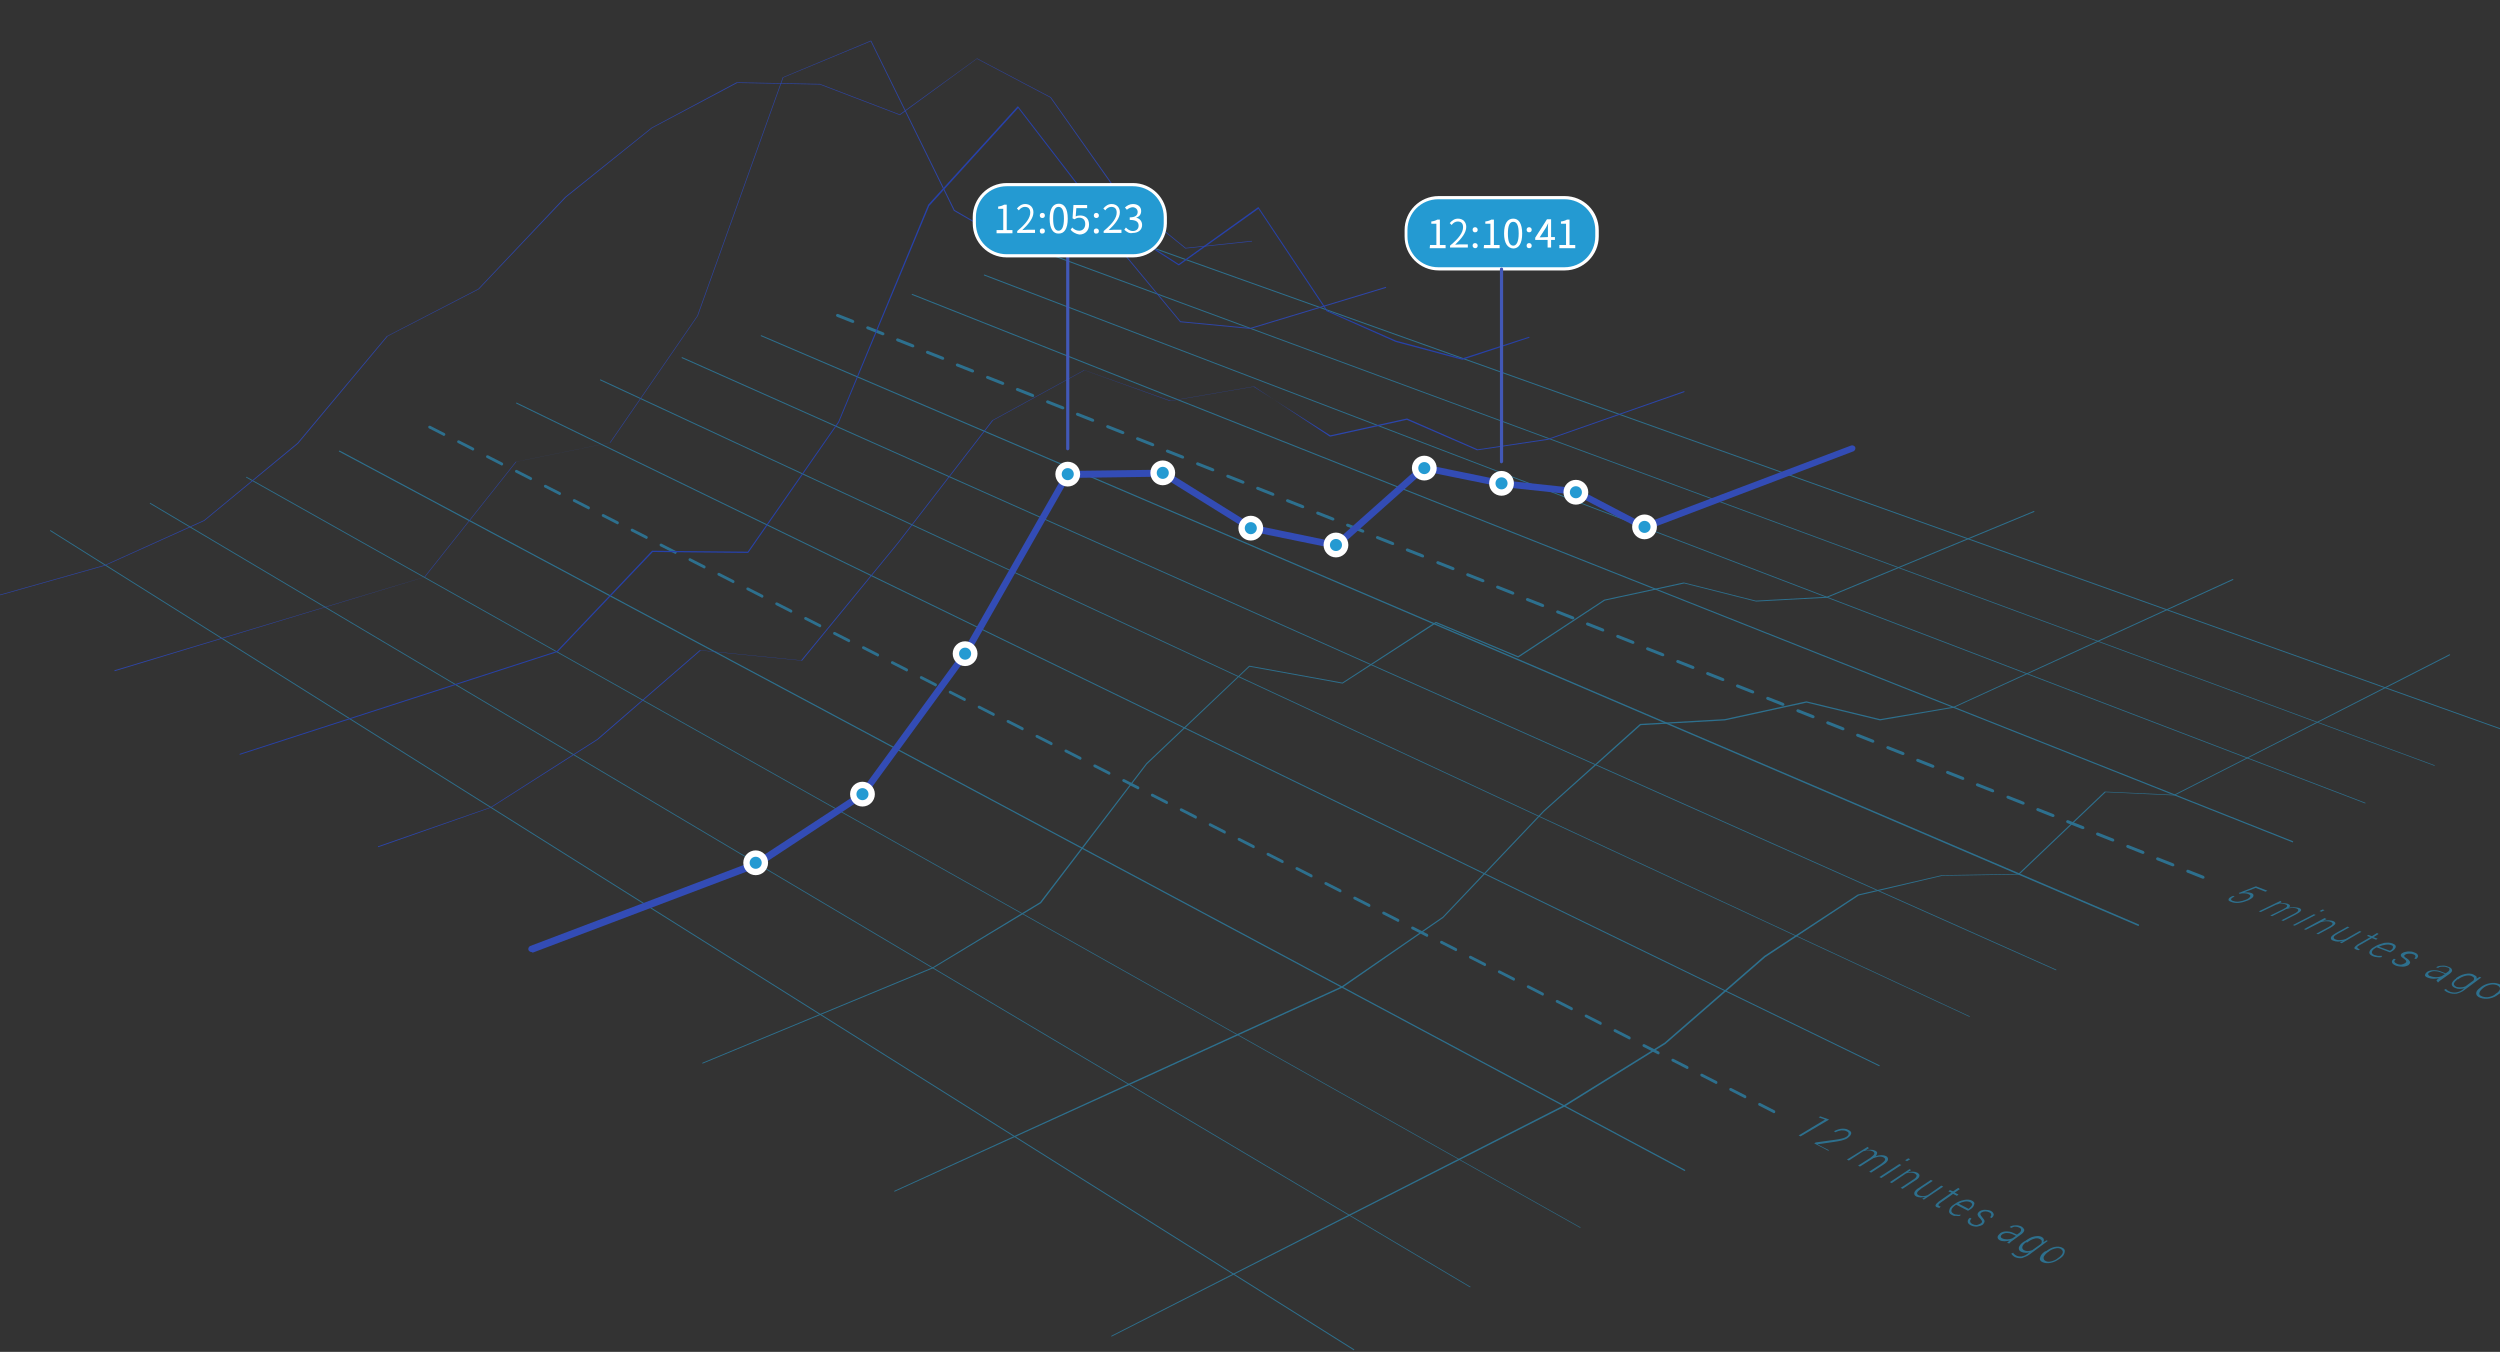 <?xml version="1.0" encoding="utf-8"?>
<!-- Generator: Adobe Illustrator 22.0.1, SVG Export Plug-In . SVG Version: 6.00 Build 0)  -->
<svg version="1.1" id="Layer_1" xmlns="http://www.w3.org/2000/svg" xmlns:xlink="http://www.w3.org/1999/xlink" x="0px" y="0px"
	 viewBox="0 0 786.7 425.4" style="enable-background:new 0 0 786.7 425.4;" xml:space="preserve">
<rect x="0" y="0" width="786.7" height="425.4" fill="#333333" stroke="none"/>
<style type="text/css">
	.st0{fill:#249AD2;}
	.st1{fill:#FFFFFF;}
	.st2{fill:#2D708E;}
	.st3{fill:#2D45AA;}
	.st4{fill:#2741AA;}
	.st5{fill:#334CB5;}
	.st6{fill:#2B45AD;}
	.st7{fill:#249AD2;stroke:#FFFFFF;stroke-width:2;stroke-miterlimit:10;}
	.st8{fill:#4258B7;}
</style>
<g>
	<path class="st0" d="M502.5,72.3c0-5.6-4.5-10.3-10.3-10.3h-39.7c-5.6,0-10.3,4.5-10.3,10.3v2c0,5.6,4.5,10.3,10.3,10.3h39.7
		c5.6,0,10.3-4.5,10.3-10.3V72.3z"/>
	<path class="st1" d="M492.4,85.1h-39.7c-5.9,0-10.7-4.8-10.7-10.7v-2c0-5.9,4.8-10.7,10.7-10.7h39.7c5.9,0,10.7,4.8,10.7,10.7v2
		C503.1,80.3,498.2,85.1,492.4,85.1z M452.6,62.7c-5.4,0-9.7,4.3-9.7,9.7v2c0,5.4,4.3,9.7,9.7,9.7h39.7c5.4,0,9.7-4.3,9.7-9.7v-2
		c0-5.4-4.3-9.7-9.7-9.7H452.6z"/>
</g>
<g>
	<path class="st2" d="M787.1,229.6L787.1,229.6l-434-154.9c-0.1,0-0.1-0.1-0.1-0.2c0-0.1,0.1-0.1,0.2-0.1l433.9,154.9
		C787.2,229.3,787.2,229.4,787.1,229.6C787.2,229.6,787.1,229.6,787.1,229.6z"/>
</g>
<g>
	<path class="st2" d="M766.1,241L766.1,241L331.7,80.7c-0.1,0-0.1-0.1-0.1-0.2c0-0.1,0.1-0.1,0.2-0.1l434.3,160.4
		C766.2,240.8,766.2,240.9,766.1,241C766.2,240.9,766.1,241,766.1,241z"/>
</g>
<g>
	<path class="st2" d="M744.2,252.8L744.2,252.8L309.7,86.7c-0.1,0-0.1-0.1-0.1-0.2c0-0.1,0.1-0.1,0.2-0.1l434.5,166.2
		c0.1,0,0.1,0.1,0.1,0.2C744.3,252.8,744.3,252.8,744.2,252.8z"/>
</g>
<g>
	<path class="st2" d="M426,424.9C426,424.9,425.9,424.9,426,424.9L15.8,167.1c-0.1,0-0.1-0.1,0-0.2c0-0.1,0.1-0.1,0.2,0l410.1,257.7
		c0.1,0,0.1,0.1,0,0.2C426.1,424.9,426,424.9,426,424.9z"/>
</g>
<g>
	<path class="st2" d="M462.6,405.1C462.5,405.1,462.5,405.1,462.6,405.1L47.2,158.5c-0.1,0-0.1-0.1,0-0.2c0-0.1,0.1-0.1,0.2,0
		l415.3,246.6C462.8,404.9,462.8,405,462.6,405.1C462.6,405.1,462.6,405.1,462.6,405.1z"/>
</g>
<g>
	<path class="st2" d="M497.3,386.4C497.1,386.4,497.1,386.4,497.3,386.4L77.5,150.3c-0.1,0-0.1-0.1,0-0.2c0-0.1,0.1-0.1,0.2,0
		l419.6,236.1C497.4,386.2,497.4,386.3,497.3,386.4C497.3,386.4,497.3,386.4,497.3,386.4z"/>
</g>
<g>
	<path class="st2" d="M530.1,368.5L530.1,368.5L106.7,142.1c-0.1,0-0.1-0.1,0-0.2c0-0.1,0.1-0.1,0.2-0.1l423.3,226.3
		c0.1,0,0.1,0.1,0.1,0.2C530.3,368.5,530.1,368.5,530.1,368.5z"/>
</g>
<g>
	<path class="st2" d="M558.2,350.3c-0.1,0-0.1,0-0.2-0.1l-4.5-2.3c-0.2-0.1-0.3-0.4-0.2-0.6c0.1-0.2,0.4-0.3,0.6-0.2l4.5,2.3
		c0.2,0.1,0.3,0.4,0.2,0.6C558.6,350.2,558.4,350.3,558.2,350.3z M549.1,345.6c-0.1,0-0.1,0-0.2-0.1l-4.5-2.3
		c-0.2-0.1-0.3-0.4-0.2-0.6c0.1-0.2,0.4-0.3,0.6-0.2l4.5,2.3c0.2,0.1,0.3,0.4,0.2,0.6C549.5,345.5,549.3,345.6,549.1,345.6z
		 M540,341.1c-0.1,0-0.1,0-0.2-0.1l-4.5-2.3c-0.2-0.1-0.3-0.4-0.2-0.6s0.4-0.3,0.6-0.2l4.5,2.3c0.2,0.1,0.3,0.4,0.2,0.6
		C540.4,341,540.2,341.1,540,341.1z M530.9,336.4c-0.1,0-0.1,0-0.2-0.1l-4.5-2.3c-0.2-0.1-0.3-0.4-0.2-0.6s0.4-0.3,0.6-0.2l4.5,2.3
		c0.2,0.1,0.3,0.4,0.2,0.6C531.3,336.3,531.1,336.4,530.9,336.4z M521.8,331.8c-0.1,0-0.1,0-0.2-0.1l-4.5-2.3
		c-0.2-0.1-0.3-0.4-0.2-0.6c0.1-0.2,0.4-0.3,0.6-0.2l4.5,2.3c0.2,0.1,0.3,0.4,0.2,0.6C522.2,331.7,522,331.8,521.8,331.8z
		 M512.7,327.1c-0.1,0-0.1,0-0.2-0.1l-4.5-2.3c-0.2-0.1-0.3-0.4-0.2-0.6c0.1-0.2,0.4-0.3,0.6-0.2l4.5,2.3c0.2,0.1,0.3,0.4,0.2,0.6
		C513.1,327,512.9,327.1,512.7,327.1z M503.6,322.5c-0.1,0-0.1,0-0.2-0.1l-4.5-2.3c-0.2-0.1-0.3-0.4-0.2-0.6
		c0.1-0.2,0.4-0.3,0.6-0.2l4.5,2.3c0.2,0.1,0.3,0.4,0.2,0.6C504,322.4,503.8,322.5,503.6,322.5z M494.5,317.9c-0.1,0-0.1,0-0.2-0.1
		l-4.5-2.3c-0.2-0.1-0.3-0.4-0.2-0.6c0.1-0.2,0.4-0.3,0.6-0.2l4.5,2.3c0.2,0.1,0.3,0.4,0.2,0.6C494.9,317.8,494.7,317.9,494.5,317.9
		z M485.4,313.3c-0.1,0-0.1,0-0.2-0.1l-4.5-2.3c-0.2-0.1-0.3-0.4-0.2-0.6c0.1-0.2,0.4-0.3,0.6-0.2l4.5,2.3c0.2,0.1,0.3,0.4,0.2,0.6
		C485.8,313.2,485.6,313.3,485.4,313.3z M476.3,308.6c-0.1,0-0.1,0-0.2-0.1l-4.5-2.3c-0.2-0.1-0.3-0.4-0.2-0.6
		c0.1-0.2,0.4-0.3,0.6-0.2l4.5,2.3c0.2,0.1,0.3,0.4,0.2,0.6C476.7,308.5,476.5,308.6,476.3,308.6z M467.2,304c-0.1,0-0.1,0-0.2-0.1
		l-4.5-2.3c-0.2-0.1-0.3-0.4-0.2-0.6c0.1-0.2,0.4-0.3,0.6-0.2l4.5,2.3c0.2,0.1,0.3,0.4,0.2,0.6C467.6,303.9,467.4,304,467.2,304z
		 M458.1,299.3c-0.1,0-0.1,0-0.2-0.1l-4.5-2.3c-0.2-0.1-0.3-0.4-0.2-0.6c0.1-0.2,0.4-0.3,0.6-0.2l4.5,2.3c0.2,0.1,0.3,0.4,0.2,0.6
		C458.5,299.2,458.3,299.3,458.1,299.3z M449,294.8c-0.1,0-0.1,0-0.2-0.1l-4.5-2.3c-0.2-0.1-0.3-0.4-0.2-0.6
		c0.1-0.2,0.4-0.3,0.6-0.2l4.5,2.3c0.2,0.1,0.3,0.4,0.2,0.6C449.4,294.7,449.2,294.8,449,294.8z M439.9,290.1c-0.1,0-0.1,0-0.2-0.1
		l-4.5-2.3c-0.2-0.1-0.3-0.4-0.2-0.6c0.1-0.2,0.4-0.3,0.6-0.2l4.5,2.3c0.2,0.1,0.3,0.4,0.2,0.6C440.3,290,440.1,290.1,439.9,290.1z
		 M430.8,285.4c-0.1,0-0.1,0-0.2-0.1l-4.5-2.3c-0.2-0.1-0.3-0.4-0.2-0.6c0.1-0.2,0.4-0.3,0.6-0.2l4.5,2.3c0.2,0.1,0.3,0.4,0.2,0.6
		C431.2,285.3,431,285.4,430.8,285.4z M421.7,280.8c-0.1,0-0.1,0-0.2-0.1l-4.5-2.3c-0.2-0.1-0.3-0.4-0.2-0.6
		c0.1-0.2,0.4-0.3,0.6-0.2l4.5,2.3c0.2,0.1,0.3,0.4,0.2,0.6C422.2,280.7,421.9,280.8,421.7,280.8z M412.6,276.1
		c-0.1,0-0.1,0-0.2-0.1l-4.5-2.3c-0.2-0.1-0.3-0.4-0.2-0.6c0.1-0.2,0.4-0.3,0.6-0.2l4.5,2.3c0.2,0.1,0.3,0.4,0.2,0.6
		C413.1,276,412.8,276.1,412.6,276.1z M403.5,271.6c-0.1,0-0.1,0-0.2-0.1l-4.5-2.3c-0.2-0.1-0.3-0.4-0.2-0.6
		c0.1-0.2,0.4-0.3,0.6-0.2l4.5,2.3c0.2,0.1,0.3,0.4,0.2,0.6C404,271.5,403.7,271.6,403.5,271.6z M394.4,266.9c-0.1,0-0.1,0-0.2-0.1
		l-4.5-2.3c-0.2-0.1-0.3-0.4-0.2-0.6c0.1-0.2,0.4-0.3,0.6-0.2l4.5,2.3c0.2,0.1,0.3,0.4,0.2,0.6C394.9,266.8,394.6,266.9,394.4,266.9
		z M385.3,262.3c-0.1,0-0.1,0-0.2-0.1l-4.5-2.3c-0.2-0.1-0.3-0.4-0.2-0.6c0.1-0.2,0.4-0.3,0.6-0.2l4.5,2.3c0.2,0.1,0.3,0.4,0.2,0.6
		C385.8,262.2,385.6,262.3,385.3,262.3z M376.2,257.6c-0.1,0-0.1,0-0.2-0.1l-4.5-2.3c-0.2-0.1-0.3-0.4-0.2-0.6
		c0.1-0.2,0.4-0.3,0.6-0.2l4.5,2.3c0.2,0.1,0.3,0.4,0.2,0.6C376.6,257.5,376.5,257.6,376.2,257.6z M367.1,253c-0.1,0-0.1,0-0.2-0.1
		l-4.5-2.3c-0.2-0.1-0.3-0.4-0.2-0.6c0.1-0.2,0.4-0.3,0.6-0.2l4.5,2.3c0.2,0.1,0.3,0.4,0.2,0.6C367.5,252.9,367.4,253,367.1,253z
		 M358.1,248.4c-0.1,0-0.1,0-0.2-0.1l-4.5-2.3c-0.2-0.1-0.3-0.4-0.2-0.6c0.1-0.2,0.4-0.3,0.6-0.2l4.5,2.3c0.2,0.1,0.3,0.4,0.2,0.6
		S358.3,248.4,358.1,248.4z M349,243.8c-0.1,0-0.1,0-0.2-0.1l-4.5-2.3c-0.2-0.1-0.3-0.4-0.2-0.6c0.1-0.2,0.4-0.3,0.6-0.2l4.5,2.3
		c0.2,0.1,0.3,0.4,0.2,0.6S349.2,243.8,349,243.8z M339.9,239.1c-0.1,0-0.1,0-0.2-0.1l-4.5-2.3c-0.2-0.1-0.3-0.4-0.2-0.6
		s0.4-0.3,0.6-0.2l4.5,2.3c0.2,0.1,0.3,0.4,0.2,0.6C340.2,239,340.1,239.1,339.9,239.1z M330.8,234.5c-0.1,0-0.1,0-0.2-0.1l-4.5-2.3
		c-0.2-0.1-0.3-0.4-0.2-0.6c0.1-0.2,0.4-0.3,0.6-0.2l4.5,2.3c0.2,0.1,0.3,0.4,0.2,0.6S331,234.5,330.8,234.5z M321.7,229.8
		c-0.1,0-0.1,0-0.2-0.1l-4.5-2.3c-0.2-0.1-0.3-0.4-0.2-0.6c0.1-0.2,0.4-0.3,0.6-0.2l4.5,2.3c0.2,0.1,0.3,0.4,0.2,0.6
		S321.9,229.8,321.7,229.8z M312.6,225.3c-0.1,0-0.1,0-0.2-0.1l-4.5-2.3c-0.2-0.1-0.3-0.4-0.2-0.6s0.4-0.3,0.6-0.2l4.5,2.3
		c0.2,0.1,0.3,0.4,0.2,0.6C312.9,225.2,312.8,225.3,312.6,225.3z M303.5,220.6c-0.1,0-0.1,0-0.2-0.1l-4.5-2.3
		c-0.2-0.1-0.3-0.4-0.2-0.6s0.4-0.3,0.6-0.2l4.5,2.3c0.2,0.1,0.3,0.4,0.2,0.6C303.8,220.5,303.7,220.6,303.5,220.6z M294.4,216
		c-0.1,0-0.1,0-0.2-0.1l-4.5-2.3c-0.2-0.1-0.3-0.4-0.2-0.6s0.4-0.3,0.6-0.2l4.5,2.3c0.2,0.1,0.3,0.4,0.2,0.6
		C294.7,215.8,294.6,216,294.4,216z M285.3,211.3c-0.1,0-0.1,0-0.2-0.1l-4.5-2.3c-0.2-0.1-0.3-0.4-0.2-0.6c0.1-0.2,0.4-0.3,0.6-0.2
		l4.5,2.3c0.2,0.1,0.3,0.4,0.2,0.6S285.5,211.3,285.3,211.3z M276.2,206.6c-0.1,0-0.1,0-0.2-0.1l-4.5-2.3c-0.2-0.1-0.3-0.4-0.2-0.6
		c0.1-0.2,0.4-0.3,0.6-0.2l4.5,2.3c0.2,0.1,0.3,0.4,0.2,0.6S276.4,206.6,276.2,206.6z M267.1,202.1c-0.1,0-0.1,0-0.2-0.1l-4.5-2.3
		c-0.2-0.1-0.3-0.4-0.2-0.6s0.4-0.3,0.6-0.2l4.5,2.3c0.2,0.1,0.3,0.4,0.2,0.6C267.4,202,267.3,202.1,267.1,202.1z M258,197.4
		c-0.1,0-0.1,0-0.2-0.1l-4.5-2.3c-0.2-0.1-0.3-0.4-0.2-0.6s0.4-0.3,0.6-0.2l4.5,2.3c0.2,0.1,0.3,0.4,0.2,0.6
		C258.3,197.3,258.2,197.4,258,197.4z M248.9,192.8c-0.1,0-0.1,0-0.2-0.1l-4.5-2.3c-0.2-0.1-0.3-0.4-0.2-0.6s0.4-0.3,0.6-0.2
		l4.5,2.3c0.2,0.1,0.3,0.4,0.2,0.6S249.1,192.8,248.9,192.8z M239.8,188.1c-0.1,0-0.1,0-0.2-0.1l-4.5-2.3c-0.2-0.1-0.3-0.4-0.2-0.6
		c0.1-0.2,0.4-0.3,0.6-0.2l4.5,2.3c0.2,0.1,0.3,0.4,0.2,0.6C240.1,188,240,188.1,239.8,188.1z M230.7,183.5c-0.1,0-0.1,0-0.2-0.1
		l-4.5-2.3c-0.2-0.1-0.3-0.4-0.2-0.6s0.4-0.3,0.6-0.2l4.5,2.3c0.2,0.1,0.3,0.4,0.2,0.6C231,183.4,230.8,183.5,230.7,183.5z
		 M221.6,178.9c-0.1,0-0.1,0-0.2-0.1l-4.5-2.3c-0.2-0.1-0.3-0.4-0.2-0.6c0.1-0.2,0.4-0.3,0.6-0.2l4.5,2.3c0.2,0.1,0.3,0.4,0.2,0.6
		S221.7,178.9,221.6,178.9z M212.5,174.3c-0.1,0-0.1,0-0.2-0.1l-4.5-2.3c-0.2-0.1-0.3-0.4-0.2-0.6c0.1-0.2,0.4-0.3,0.6-0.2l4.5,2.3
		c0.2,0.1,0.3,0.4,0.2,0.6C212.8,174.2,212.6,174.3,212.5,174.3z M203.4,169.6c-0.1,0-0.1,0-0.2-0.1l-4.5-2.3
		c-0.2-0.1-0.3-0.4-0.2-0.6c0.1-0.2,0.4-0.3,0.6-0.2l4.5,2.3c0.2,0.1,0.3,0.4,0.2,0.6S203.5,169.6,203.4,169.6z M194.3,165
		c-0.1,0-0.1,0-0.2-0.1l-4.5-2.3c-0.2-0.1-0.3-0.4-0.2-0.6c0.1-0.2,0.4-0.3,0.6-0.2l4.5,2.3c0.2,0.1,0.3,0.4,0.2,0.6
		C194.6,164.9,194.4,165,194.3,165z M185.2,160.3c-0.1,0-0.1,0-0.2-0.1l-4.5-2.3c-0.2-0.1-0.3-0.4-0.2-0.6c0.1-0.2,0.4-0.3,0.6-0.2
		l4.5,2.3c0.2,0.1,0.3,0.4,0.2,0.6S185.3,160.3,185.2,160.3z M176.1,155.8c-0.1,0-0.1,0-0.2-0.1l-4.5-2.3c-0.2-0.1-0.3-0.4-0.2-0.6
		c0.1-0.2,0.4-0.3,0.6-0.2l4.5,2.3c0.2,0.1,0.3,0.4,0.2,0.6S176.2,155.8,176.1,155.8z M167,151.1c-0.1,0-0.1,0-0.2-0.1l-4.5-2.3
		c-0.2-0.1-0.3-0.4-0.2-0.6c0.1-0.2,0.4-0.3,0.6-0.2l4.5,2.3c0.2,0.1,0.3,0.4,0.2,0.6S167.1,151.1,167,151.1z M157.9,146.5
		c-0.1,0-0.1,0-0.2-0.1l-4.5-2.3c-0.2-0.1-0.3-0.4-0.2-0.6c0.1-0.2,0.4-0.3,0.6-0.2l4.5,2.3c0.2,0.1,0.3,0.4,0.2,0.6
		C158.2,146.4,158,146.5,157.9,146.5z M148.8,141.8c-0.1,0-0.1,0-0.2-0.1l-4.5-2.3c-0.2-0.1-0.3-0.4-0.2-0.6
		c0.1-0.2,0.4-0.3,0.6-0.2l4.5,2.3c0.2,0.1,0.3,0.4,0.2,0.6S148.9,141.8,148.8,141.8z M139.7,137.2c-0.1,0-0.1,0-0.2-0.1l-4.5-2.3
		c-0.2-0.1-0.3-0.4-0.2-0.6c0.1-0.2,0.4-0.3,0.6-0.2l4.5,2.3c0.2,0.1,0.3,0.4,0.2,0.6C140,137,139.8,137.2,139.7,137.2z"/>
</g>
<g>
	<path class="st2" d="M591.3,335.5L591.3,335.5L162.5,127c-0.1,0-0.1-0.1-0.1-0.2c0-0.1,0.1-0.1,0.2-0.1l428.8,208.5
		c0.1,0,0.1,0.1,0.1,0.2C591.4,335.5,591.4,335.5,591.3,335.5z"/>
</g>
<g>
	<path class="st2" d="M619.8,320C619.7,320,619.7,320,619.8,320L188.9,119.7c-0.1,0-0.1-0.1-0.1-0.2s0.1-0.1,0.2-0.1l430.8,200.4
		C619.9,319.8,619.9,319.9,619.8,320C619.8,320,619.8,320,619.8,320z"/>
</g>
<g>
	<path class="st2" d="M646.9,305.3L646.9,305.3L214.6,112.7c-0.1,0-0.1-0.1-0.1-0.2s0.1-0.1,0.2-0.1L647,305.1
		c0.1,0,0.1,0.1,0.1,0.2C647,305.3,647,305.3,646.9,305.3z"/>
</g>
<g>
	<path class="st2" d="M672.9,291.4C672.9,291.4,672.8,291.4,672.9,291.4L239.5,105.8c-0.1,0-0.1-0.1-0.1-0.2c0-0.1,0.1-0.1,0.2-0.1
		L673,290.9c0.1,0,0.1,0.1,0.1,0.2C673.1,291.4,672.9,291.4,672.9,291.4z"/>
</g>
<g>
	<path class="st2" d="M693.3,276.5c-0.1,0-0.1,0-0.2,0l-4.8-1.9c-0.2-0.1-0.4-0.4-0.3-0.6c0.1-0.2,0.4-0.4,0.6-0.3l4.8,1.9
		c0.2,0.1,0.4,0.4,0.3,0.6C693.7,276.4,693.5,276.5,693.3,276.5z M683.8,272.6c-0.1,0-0.1,0-0.2,0l-4.8-1.9
		c-0.2-0.1-0.4-0.4-0.3-0.6c0.1-0.2,0.4-0.4,0.6-0.3l4.8,1.9c0.2,0.1,0.4,0.4,0.3,0.6C684.3,272.4,684.1,272.6,683.8,272.6z
		 M674.4,268.7c-0.1,0-0.1,0-0.2,0l-4.8-1.9c-0.2-0.1-0.4-0.4-0.3-0.6c0.1-0.2,0.4-0.4,0.6-0.3l4.8,1.9c0.2,0.1,0.4,0.4,0.3,0.6
		C674.7,268.6,674.6,268.7,674.4,268.7z M664.9,264.8c-0.1,0-0.1,0-0.2,0l-4.8-1.9c-0.2-0.1-0.4-0.4-0.3-0.6
		c0.1-0.2,0.4-0.4,0.6-0.3l4.8,1.9c0.2,0.1,0.4,0.4,0.3,0.6C665.3,264.7,665.1,264.8,664.9,264.8z M655.5,260.9c-0.1,0-0.1,0-0.2,0
		l-4.8-1.9c-0.2-0.1-0.4-0.4-0.3-0.6c0.1-0.2,0.4-0.4,0.6-0.3l4.8,1.9c0.2,0.1,0.4,0.4,0.3,0.6C655.9,260.8,655.7,260.9,655.5,260.9
		z M646.1,257.1c-0.1,0-0.1,0-0.2,0l-4.8-1.9c-0.2-0.1-0.4-0.4-0.3-0.6c0.1-0.2,0.4-0.4,0.6-0.3l4.8,1.9c0.2,0.1,0.4,0.4,0.3,0.6
		C646.5,256.9,646.3,257.1,646.1,257.1z M636.7,253.2c-0.1,0-0.1,0-0.2,0l-4.8-1.9c-0.2-0.1-0.4-0.4-0.3-0.6
		c0.1-0.2,0.4-0.4,0.6-0.3l4.8,1.9c0.2,0.1,0.4,0.4,0.3,0.6C637,253.1,636.9,253.2,636.7,253.2z M627.1,249.3c-0.1,0-0.1,0-0.2,0
		l-4.8-1.9c-0.2-0.1-0.4-0.4-0.3-0.6c0.1-0.2,0.4-0.4,0.6-0.3l4.8,1.9c0.2,0.1,0.4,0.4,0.3,0.6C627.6,249.2,627.4,249.3,627.1,249.3
		z M617.7,245.4c-0.1,0-0.1,0-0.2,0l-4.8-1.9c-0.2-0.1-0.4-0.4-0.3-0.6c0.1-0.2,0.4-0.4,0.6-0.3l4.8,1.9c0.2,0.1,0.4,0.4,0.3,0.6
		C618.2,245.3,617.9,245.4,617.7,245.4z M608.3,241.6c-0.1,0-0.1,0-0.2,0l-4.8-1.9c-0.2-0.1-0.4-0.4-0.3-0.6
		c0.1-0.2,0.4-0.4,0.6-0.3l4.8,1.9c0.2,0.1,0.4,0.4,0.3,0.6C608.7,241.3,608.5,241.6,608.3,241.6z M598.9,237.6c-0.1,0-0.1,0-0.2,0
		l-4.8-1.9c-0.2-0.1-0.4-0.4-0.3-0.6s0.4-0.4,0.6-0.3l4.8,1.9c0.2,0.1,0.4,0.4,0.3,0.6C599.2,237.5,599,237.6,598.9,237.6z
		 M589.4,233.7c-0.1,0-0.1,0-0.2,0l-4.8-1.9c-0.2-0.1-0.4-0.4-0.3-0.6c0.1-0.2,0.4-0.4,0.6-0.3l4.8,1.9c0.2,0.1,0.4,0.4,0.3,0.6
		C589.8,233.6,589.6,233.7,589.4,233.7z M580,229.8c-0.1,0-0.1,0-0.2,0l-4.8-1.9c-0.2-0.1-0.4-0.4-0.3-0.6s0.4-0.4,0.6-0.3l4.8,1.9
		c0.2,0.1,0.4,0.4,0.3,0.6C580.4,229.7,580.2,229.8,580,229.8z M570.6,226c-0.1,0-0.1,0-0.2,0l-4.8-1.9c-0.2-0.1-0.4-0.4-0.3-0.6
		c0.1-0.2,0.4-0.4,0.6-0.3l4.8,1.9c0.2,0.1,0.4,0.4,0.3,0.6C570.9,225.8,570.8,226,570.6,226z M561.1,222.1c-0.1,0-0.1,0-0.2,0
		l-4.8-1.9c-0.2-0.1-0.4-0.4-0.3-0.6c0.1-0.2,0.4-0.4,0.6-0.3l4.8,1.9c0.2,0.1,0.4,0.4,0.3,0.6C561.5,222,561.2,222.1,561.1,222.1z
		 M551.6,218.2c-0.1,0-0.1,0-0.2,0l-4.8-1.9c-0.2-0.1-0.4-0.4-0.3-0.6c0.1-0.2,0.4-0.4,0.6-0.3l4.8,1.9c0.2,0.1,0.4,0.4,0.3,0.6
		C552,218.1,551.8,218.2,551.6,218.2z M542.2,214.3c-0.1,0-0.1,0-0.2,0l-4.8-1.9c-0.2-0.1-0.4-0.4-0.3-0.6s0.4-0.4,0.6-0.3l4.8,1.9
		c0.2,0.1,0.4,0.4,0.3,0.6C542.6,214.2,542.4,214.3,542.2,214.3z M532.8,210.5c-0.1,0-0.1,0-0.2,0l-4.8-1.9
		c-0.2-0.1-0.4-0.4-0.3-0.6s0.4-0.4,0.6-0.3l4.8,1.9c0.2,0.1,0.4,0.4,0.3,0.6C533.1,210.3,533,210.5,532.8,210.5z M523.3,206.5
		c-0.1,0-0.1,0-0.2,0l-4.8-1.9c-0.2-0.1-0.4-0.4-0.3-0.6s0.4-0.4,0.6-0.3l4.8,1.9c0.2,0.1,0.4,0.4,0.3,0.6
		C523.7,206.4,523.5,206.5,523.3,206.5z M513.9,202.6c-0.1,0-0.1,0-0.2,0l-4.8-1.9c-0.2-0.1-0.4-0.4-0.3-0.6s0.4-0.4,0.6-0.3
		l4.8,1.9c0.2,0.1,0.4,0.4,0.3,0.6C514.3,202.5,514.1,202.6,513.9,202.6z M504.4,198.7c-0.1,0-0.1,0-0.2,0l-4.8-1.9
		c-0.2-0.1-0.4-0.4-0.3-0.6s0.4-0.4,0.6-0.3l4.8,1.9c0.2,0.1,0.4,0.4,0.3,0.6C504.9,198.6,504.7,198.7,504.4,198.7z M495,194.9
		c-0.1,0-0.1,0-0.2,0L490,193c-0.2-0.1-0.4-0.4-0.3-0.6s0.4-0.4,0.6-0.3l4.8,1.9c0.2,0.1,0.4,0.4,0.3,0.6
		C495.3,194.8,495.2,194.9,495,194.9z M485.5,191c-0.1,0-0.1,0-0.2,0l-4.8-1.9c-0.2-0.1-0.4-0.4-0.3-0.6s0.4-0.4,0.6-0.3l4.8,1.9
		c0.2,0.1,0.4,0.4,0.3,0.6C485.9,190.9,485.7,191,485.5,191z M476.1,187.1c-0.1,0-0.1,0-0.2,0l-4.8-1.9c-0.2-0.1-0.4-0.4-0.3-0.6
		c0.1-0.2,0.4-0.4,0.6-0.3l4.8,1.9c0.2,0.1,0.4,0.4,0.3,0.6C476.5,187,476.3,187.1,476.1,187.1z M466.7,183.2c-0.1,0-0.1,0-0.2,0
		l-4.8-1.9c-0.2-0.1-0.4-0.4-0.3-0.6c0.1-0.2,0.4-0.4,0.6-0.3l4.8,1.9c0.2,0.1,0.4,0.4,0.3,0.6C467.1,183.1,466.9,183.2,466.7,183.2
		z M457.3,179.4c-0.1,0-0.1,0-0.2,0l-4.8-1.9c-0.2-0.1-0.4-0.4-0.3-0.6c0.1-0.2,0.4-0.4,0.6-0.3l4.8,1.9c0.2,0.1,0.4,0.4,0.3,0.6
		C457.6,179.2,457.5,179.4,457.3,179.4z M447.7,175.4c-0.1,0-0.1,0-0.2,0l-4.8-1.9c-0.2-0.1-0.4-0.4-0.3-0.6
		c0.1-0.2,0.4-0.4,0.6-0.3l4.8,1.9c0.2,0.1,0.4,0.4,0.3,0.6C448.2,175.3,448,175.4,447.7,175.4z M438.3,171.5c-0.1,0-0.1,0-0.2,0
		l-4.8-1.9c-0.2-0.1-0.4-0.4-0.3-0.6c0.1-0.2,0.4-0.4,0.6-0.3l4.8,1.9c0.2,0.1,0.4,0.4,0.3,0.6C438.8,171.4,438.5,171.5,438.3,171.5
		z M428.9,167.6c-0.1,0-0.1,0-0.2,0l-4.8-1.9c-0.2-0.1-0.4-0.4-0.3-0.6c0.1-0.2,0.4-0.4,0.6-0.3l4.8,1.9c0.2,0.1,0.4,0.4,0.3,0.6
		C429.3,167.5,429.1,167.6,428.9,167.6z M419.5,163.8c-0.1,0-0.1,0-0.2,0l-4.8-1.9c-0.2-0.1-0.4-0.4-0.3-0.6
		c0.1-0.2,0.4-0.4,0.6-0.3l4.8,1.9c0.2,0.1,0.4,0.4,0.3,0.6S419.6,163.8,419.5,163.8z M410,159.9c-0.1,0-0.1,0-0.2,0L405,158
		c-0.2-0.1-0.4-0.4-0.3-0.6c0.1-0.2,0.4-0.4,0.6-0.3l4.8,1.9c0.2,0.1,0.4,0.4,0.3,0.6C410.4,159.8,410.2,159.9,410,159.9z
		 M400.6,156c-0.1,0-0.1,0-0.2,0l-4.8-1.9c-0.2-0.1-0.4-0.4-0.3-0.6c0.1-0.2,0.4-0.4,0.6-0.3l4.8,1.9c0.2,0.1,0.4,0.4,0.3,0.6
		C401,155.9,400.8,156,400.6,156z M391.2,152.2c-0.1,0-0.1,0-0.2,0l-4.8-1.9c-0.2-0.1-0.4-0.4-0.3-0.6c0.1-0.2,0.4-0.4,0.6-0.3
		l4.8,1.9c0.2,0.1,0.4,0.4,0.3,0.6C391.5,152,391.4,152.2,391.2,152.2z M381.7,148.3c-0.1,0-0.1,0-0.2,0l-4.8-1.9
		c-0.2-0.1-0.4-0.4-0.3-0.6c0.1-0.2,0.4-0.4,0.6-0.3l4.8,1.9c0.2,0.1,0.4,0.4,0.3,0.6C382.1,148.2,381.9,148.3,381.7,148.3z
		 M372.2,144.3c-0.1,0-0.1,0-0.2,0l-4.8-1.9c-0.2-0.1-0.4-0.4-0.3-0.6c0.1-0.2,0.4-0.4,0.6-0.3l4.8,1.9c0.2,0.1,0.4,0.4,0.3,0.6
		C372.6,144.2,372.4,144.3,372.2,144.3z M362.8,140.4c-0.1,0-0.1,0-0.2,0l-4.8-1.9c-0.2-0.1-0.4-0.4-0.3-0.6
		c0.1-0.2,0.4-0.4,0.6-0.3l4.8,1.9c0.2,0.1,0.4,0.4,0.3,0.6C363.2,140.3,363,140.4,362.8,140.4z M353.4,136.6c-0.1,0-0.1,0-0.2,0
		l-4.8-1.9c-0.2-0.1-0.4-0.4-0.3-0.6c0.1-0.2,0.4-0.4,0.6-0.3l4.8,1.9c0.2,0.1,0.4,0.4,0.3,0.6C353.7,136.4,353.6,136.6,353.4,136.6
		z M343.9,132.7c-0.1,0-0.1,0-0.2,0l-4.8-1.9c-0.2-0.1-0.4-0.4-0.3-0.6c0.1-0.2,0.4-0.4,0.6-0.3l4.8,1.9c0.2,0.1,0.4,0.4,0.3,0.6
		C344.3,132.6,344.1,132.7,343.9,132.7z M334.5,128.8c-0.1,0-0.1,0-0.2,0l-4.8-1.9c-0.2-0.1-0.4-0.4-0.3-0.6
		c0.1-0.2,0.4-0.4,0.6-0.3l4.8,1.9c0.2,0.1,0.4,0.4,0.3,0.6C334.9,128.7,334.7,128.8,334.5,128.8z M325,124.9c-0.1,0-0.1,0-0.2,0
		L320,123c-0.2-0.1-0.4-0.4-0.3-0.6c0.1-0.2,0.4-0.4,0.6-0.3l4.8,1.9c0.2,0.1,0.4,0.4,0.3,0.6C325.5,124.8,325.3,124.9,325,124.9z
		 M315.6,121.1c-0.1,0-0.1,0-0.2,0l-4.8-1.9c-0.2-0.1-0.4-0.4-0.3-0.6c0.1-0.2,0.4-0.4,0.6-0.3l4.8,1.9c0.2,0.1,0.4,0.4,0.3,0.6
		C316,120.9,315.8,121.1,315.6,121.1z M306.1,117.2c-0.1,0-0.1,0-0.2,0l-4.8-1.9c-0.2-0.1-0.4-0.4-0.3-0.6c0.1-0.2,0.4-0.4,0.6-0.3
		l4.8,1.9c0.2,0.1,0.4,0.4,0.3,0.6C306.5,117.1,306.3,117.2,306.1,117.2z M296.7,113.2c-0.1,0-0.1,0-0.2,0l-4.8-1.9
		c-0.2-0.1-0.4-0.4-0.3-0.6c0.1-0.2,0.4-0.4,0.6-0.3l4.8,1.9c0.2,0.1,0.4,0.4,0.3,0.6C297.1,113.1,296.9,113.2,296.7,113.2z
		 M287.3,109.3c-0.1,0-0.1,0-0.2,0l-4.8-1.9c-0.2-0.1-0.4-0.4-0.3-0.6c0.1-0.2,0.4-0.4,0.6-0.3l4.8,1.9c0.2,0.1,0.4,0.4,0.3,0.6
		C287.7,109.2,287.5,109.3,287.3,109.3z M277.9,105.5c-0.1,0-0.1,0-0.2,0l-4.8-1.9c-0.2-0.1-0.4-0.4-0.3-0.6
		c0.1-0.2,0.4-0.4,0.6-0.3l4.8,1.9c0.2,0.1,0.4,0.4,0.3,0.6C278.2,105.3,278.1,105.5,277.9,105.5z M268.4,101.6c-0.1,0-0.1,0-0.2,0
		l-4.8-1.9c-0.2-0.1-0.4-0.4-0.3-0.6c0.1-0.2,0.4-0.4,0.6-0.3l4.8,1.9c0.2,0.1,0.4,0.4,0.3,0.6C268.8,101.5,268.6,101.6,268.4,101.6
		z"/>
</g>
<g>
	<path class="st2" d="M721.5,265.1L721.5,265.1L287,92.8c-0.1,0-0.1-0.1-0.1-0.2s0.1-0.1,0.2-0.1l434.4,172.2c0.1,0,0.1,0.1,0.1,0.2
		C721.6,265,721.5,265.1,721.5,265.1z"/>
</g>
<g>
	<path class="st3" d="M36.1,211.2c-0.1,0-0.1,0-0.1-0.1s0-0.1,0.1-0.2l97.4-29.3l28.8-36.3c0,0,0,0,0.1,0l29.5-6l27.5-39.9l26.9-75
		c0,0,0-0.1,0.1-0.1L274,12.8c0.1,0,0.1,0,0.2,0.1l26.2,53.2l24.8,14.4l24.3-5.8h0.1l21.9,26.4l21.9,2.1L436,90.3
		c0.1,0,0.1,0,0.2,0.1c0,0.1,0,0.1-0.1,0.2l-42.6,12.9l0,0l-22-2.1h-0.1L349.5,75l-24.3,5.7H325l-24.9-14.4c0,0,0,0,0-0.1L274,13
		l-27.5,11.4l-26.9,75l0,0l-27.5,39.9c0,0,0,0-0.1,0l-29.5,6l-28.8,36.3c0,0,0,0-0.1,0L36.1,211.2L36.1,211.2z"/>
</g>
<g>
	<path class="st4" d="M75.5,237.5c-0.1,0-0.1,0-0.1-0.1s0-0.1,0.1-0.2l99.7-32.3l30-31.6h0.1l0,0l30,0.3l28.5-40.9l28.3-68.3l0,0
		l28.1-30.9h0.1l0,0h0.1l26,33.8l24.5,15.8l25-17.9h0.1c0,0,0.1,0,0.1,0.1l21.6,32.4l21.6,9.5l20.8,5.6l21-6.8c0.1,0,0.1,0,0.2,0.1
		c0,0.1,0,0.1-0.1,0.2l-21,6.9c0,0,0,0-0.1,0l-20.9-5.6L417.6,98c0,0,0,0-0.1,0L396,65.7l-25,17.8h-0.1l-24.6-15.8l0,0L320.4,34
		l-28,30.8L264,132.9l-28.5,41l-0.1,0.1l0,0l-30-0.3l-30,31.5c0,0,0,0-0.1,0L75.5,237.5L75.5,237.5z"/>
</g>
<g>
	<path class="st5" d="M167.3,299.6c-0.4,0-0.7-0.2-1-0.6c-0.2-0.5,0.1-1.1,0.5-1.3l70.9-26.9l33-21.6l32.2-44.1l32.2-56.4
		c0.2-0.3,0.5-0.5,0.8-0.5l30-0.4c0.2,0,0.3,0,0.5,0.1l27.6,17.2l26.1,5.4l27.2-24.2c0.2-0.2,0.5-0.3,0.8-0.2l24.4,5l23.4,2.5
		c0.1,0,0.2,0,0.3,0.1l21.2,11.1l65.1-24.6c0.5-0.2,1.1,0.1,1.3,0.5c0.2,0.5-0.1,1.1-0.5,1.3l-65.5,24.9c-0.2,0.1-0.5,0.1-0.7,0
		l-21.4-11.2l-23.3-2.5l-24.1-4.9l-27.2,24.2c-0.2,0.2-0.5,0.3-0.8,0.2l-26.8-5.5c-0.1,0-0.2-0.1-0.3-0.1L365.7,150l-29.2,0.4
		l-31.9,56c0,0,0,0.1-0.1,0.1l-32.3,44.2c-0.1,0.1-0.1,0.2-0.2,0.2l-33.2,21.9c-0.1,0-0.1,0.1-0.2,0.1l-71,26.9
		C167.5,299.6,167.4,299.6,167.3,299.6z"/>
</g>
<g>
	<path class="st2" d="M281.5,375c0,0-0.1,0-0.1-0.1c0-0.1,0-0.1,0.1-0.2l140.7-64.3l31.8-21.9l31.7-33.4l30.4-27.3c0,0,0,0,0.1,0
		l26.5-1.5l25.7-5.6c0,0,0,0,0.1,0l23.1,5.6l23.2-3.9l87.8-40.2c0.1,0,0.1,0,0.2,0.1c0,0.1,0,0.1-0.1,0.2l-87.9,40.2l0,0l-23.2,4
		l0,0l-23.1-5.6l-25.7,5.6l-26.5,1.5l-30.4,27.2l-31.7,33.4l-31.8,22l-67,30.6L281.5,375C281.6,375,281.6,375,281.5,375z"/>
</g>
<g>
	<path class="st2" d="M349.8,420.6c0,0-0.1,0-0.1-0.1c0-0.1,0-0.1,0.1-0.2l142.3-72.5l31.7-19.7l31.4-27.3l29.4-19.3l0,0l26.4-6.1
		l24.1-0.4l27.2-25.9h0.1l21.7,1l23-11.7l63.7-32.5c0.1,0,0.1,0,0.2,0.1c0,0.1,0,0.1-0.1,0.2l-86.6,44.1c0,0,0,0-0.1,0l-21.6-1
		l-27.2,25.9h-0.1l-24.1,0.4l-26.3,6.2l-29.4,19.4l-31.4,27.3l-31.7,19.7L349.8,420.6L349.8,420.6z"/>
</g>
<g>
	<path class="st2" d="M221.1,334.7c0,0-0.1,0-0.1-0.1c0-0.1,0-0.1,0.1-0.2l72.4-30l33.8-20.5l33.4-43.7l32.4-30.7h0.1l29.2,5.3
		l29.4-19.1h0.1l25.8,10.8l27.1-17.8l0,0l25-5.4c0,0,0,0,0.1,0l22.6,5.7l22.3-1.2l65.2-27c0.1,0,0.1,0,0.2,0.1c0,0.1,0,0.1-0.1,0.2
		l-65.2,27l0,0l-22.3,1.2l0,0l-22.6-5.7l-25,5.4l-27.2,17.9h-0.1l-25.8-10.8l-29.4,19h-0.1l-29.2-5.3l-32.3,30.7l-33.3,43.7l0,0
		l-34,20.5L221.1,334.7C221.2,334.7,221.2,334.7,221.1,334.7z"/>
</g>
<g>
	<path class="st6" d="M119,266.6C118.9,266.6,118.9,266.6,119,266.6c-0.1-0.2-0.1-0.2,0-0.3l35.4-12.3l33.5-21.4l32.3-28h0.1
		l31.8,3.2l30.3-36.9l29.8-38.6l0,0l28.9-15.8h0.1l27,9.7l26.2-4.5h0.1l24.1,15.3l24.1-5.3h0.1l22.2,9.7l22.1-3.3l42.8-15
		c0.1,0,0.1,0,0.2,0.1c0,0.1,0,0.1-0.1,0.2l-42.9,15l-22.2,3.3c0,0,0,0-0.1,0l-22.1-9.6l-24.1,5.3h-0.1l-23.9-15.8l-26.2,4.5
		c0,0,0,0-0.1,0l-27-9.6l-28.8,15.8l-29.8,38.6l-30.3,37c0,0-0.1,0.1-0.1,0l-31.8-3.2l-32.3,28l-33.6,21.4L119,266.6
		C119.1,266.6,119,266.6,119,266.6z"/>
</g>
<g>
	<path class="st3" d="M0.1,187.3c-0.1,0-0.1,0-0.1-0.1s0-0.1,0.1-0.1l32.9-9.3l31.2-14.1l29.4-24.3l28.1-33.6l0,0l28.8-14.9
		L177.8,62L205,40.2l26.8-14.3c0,0,0,0,0.1,0l26.1,0.5l0,0l25.1,9.6l24.3-17.6h0.1l23.2,12.2l0,0l21.6,30.5L373.1,78l20.8-2.2
		c0.1,0,0.1,0,0.1,0.1s0,0.1-0.1,0.1l-20.8,2.2H373l-21-17l0,0l-21.5-30.5l-23.1-12.2l-24.2,17.7h-0.1L258,26.6l-26-0.5l-26.8,14.2
		l-27.1,21.8L150.7,91l0,0L122,105.8l-28.2,33.8l-29.5,24.3l0,0L33,178L0.1,187.3L0.1,187.3z"/>
</g>
<circle class="st7" cx="237.8" cy="271.5" r="2.9"/>
<circle class="st7" cx="271.4" cy="249.9" r="2.9"/>
<circle class="st7" cx="336" cy="149.2" r="2.9"/>
<circle class="st7" cx="365.9" cy="148.8" r="2.9"/>
<circle class="st7" cx="393.6" cy="166.2" r="2.9"/>
<circle class="st7" cx="420.4" cy="171.5" r="2.9"/>
<circle class="st7" cx="448.2" cy="147.3" r="2.9"/>
<circle class="st7" cx="472.5" cy="152.1" r="2.9"/>
<circle class="st7" cx="495.9" cy="154.9" r="2.9"/>
<circle class="st7" cx="517.5" cy="165.8" r="2.9"/>
<circle class="st7" cx="303.7" cy="205.7" r="2.9"/>
<g>
	<path class="st2" d="M566.6,357.6l-0.6-0.3l8.3-5l-2-0.7l0.5-0.3l2.8,1L566.6,357.6z"/>
	<path class="st2" d="M575.3,362.1l-4.4-2.3l0.5-0.3l5.8-0.8c1.1-0.1,1.8-0.3,2.3-0.4c0.5-0.1,1.1-0.3,1.4-0.5
		c0.5-0.3,0.8-0.6,0.8-1c0.1-0.3-0.1-0.6-0.6-0.8c-0.5-0.3-1.1-0.3-1.7-0.3c-0.6,0.1-1.3,0.3-1.8,0.6l-0.5-0.3l0,0
		c0.7-0.4,1.5-0.7,2.3-0.8c0.8-0.1,1.7,0,2.3,0.4c0.6,0.3,1,0.7,0.8,1.2c-0.1,0.4-0.4,0.8-1.2,1.4c-0.4,0.3-1.1,0.5-1.8,0.7
		c-0.7,0.2-1.6,0.3-2.8,0.5l-4.8,0.7l0,0l3.7,1.9L575.3,362.1z"/>
	<path class="st2" d="M588.1,361.3l-1,0.7c0.5-0.1,1.1-0.2,1.6-0.2s1,0.1,1.4,0.3c0.4,0.2,0.6,0.4,0.6,0.7c0,0.3-0.1,0.6-0.4,1
		c0.6-0.2,1.2-0.3,1.7-0.3s1.1,0.1,1.5,0.3c0.5,0.3,0.7,0.6,0.6,1.2c-0.1,0.4-0.6,1-1.6,1.6l-3.7,2.4l-0.6-0.3l3.7-2.4
		c0.7-0.5,1.2-1,1.3-1.3c0.1-0.3-0.1-0.6-0.5-0.8s-1-0.3-1.6-0.2c-0.5,0.1-1.2,0.3-1.7,0.5l-0.1,0.1c0,0-0.1,0.1-0.2,0.1l-3.8,2.4
		l-0.6-0.3l3.8-2.4c0.7-0.5,1.2-1,1.3-1.3c0.1-0.3-0.1-0.6-0.5-0.8c-0.4-0.2-0.8-0.3-1.4-0.3c-0.5,0-1.1,0.1-1.6,0.3l-4.5,2.9
		l-0.6-0.3l6.5-4L588.1,361.3z"/>
	<path class="st2" d="M600.1,365.4l-0.6-0.3l1-0.6l0.6,0.3L600.1,365.4z M592,370.7l-0.6-0.3l6.3-4.1l0.6,0.3L592,370.7z"/>
	<path class="st2" d="M601.4,368.2l-1.1,0.7c0.5-0.1,1.1-0.2,1.6-0.2s1,0.1,1.4,0.3c0.5,0.3,0.8,0.6,0.7,1.1s-0.6,1-1.5,1.5
		l-3.8,2.5l-0.6-0.3l3.8-2.5c0.7-0.4,1.1-0.8,1.2-1.2c0.1-0.3-0.1-0.5-0.5-0.8c-0.4-0.2-0.8-0.3-1.4-0.3c-0.5,0-1.1,0.1-1.5,0.3
		l-4.4,3l-0.6-0.3l6.2-4.1L601.4,368.2z"/>
	<path class="st2" d="M605.9,376.6c-0.5,0.1-1.1,0.2-1.5,0.2c-0.5,0-1-0.1-1.4-0.3c-0.5-0.3-0.7-0.6-0.6-1.2
		c0.1-0.4,0.6-1.1,1.6-1.6l3.6-2.4l0.6,0.3l-3.6,2.4c-0.7,0.5-1.2,1-1.3,1.3s0,0.6,0.4,0.8s1,0.3,1.4,0.3c0.5,0,1-0.1,1.5-0.3l4.3-3
		l0.6,0.3l-6.1,4.1l-0.5-0.3L605.9,376.6z"/>
	<path class="st2" d="M616.7,374.2l-1.6,1.1l1.2,0.6l-0.5,0.4l-1.2-0.6l-4,2.8c-0.4,0.3-0.6,0.5-0.6,0.6c0,0.2,0,0.3,0.2,0.4
		c0.1,0,0.1,0.1,0.2,0.1s0.2,0.1,0.3,0.1l-0.4,0.4c-0.1,0-0.2,0-0.4-0.1c-0.1,0-0.3-0.1-0.4-0.1c-0.4-0.2-0.5-0.4-0.4-0.7
		s0.4-0.6,1-1.1l4-2.8l-1-0.4l0.5-0.4l1,0.4l1.6-1.1L616.7,374.2z"/>
	<path class="st2" d="M614.2,382.3c-0.7-0.3-1-0.8-0.8-1.5c0.1-0.6,0.6-1.3,1.5-1.8l0.3-0.2c0.8-0.6,1.8-1,2.9-1.2
		c1-0.2,1.8-0.1,2.4,0.2c0.6,0.3,1,0.7,0.7,1.3c-0.1,0.5-0.5,1.1-1.4,1.6l-0.5,0.3l-3.7-1.9l-0.2,0.1c-0.7,0.5-1.2,1-1.3,1.5
		s0,0.8,0.6,1.2c0.3,0.2,0.6,0.3,1.1,0.3c0.4,0.1,0.7,0.1,1.2,0l-0.2,0.4c-0.4,0.1-0.8,0.1-1.3,0
		C615.1,382.7,614.7,382.6,614.2,382.3z M620,378.3c-0.4-0.2-1-0.3-1.7-0.2c-0.6,0.1-1.3,0.3-1.9,0.7l0,0l3.1,1.6l0.1-0.1
		c0.5-0.4,0.8-0.7,1-1.2C620.6,378.8,620.4,378.5,620,378.3z"/>
	<path class="st2" d="M623.3,385c0.3-0.2,0.4-0.4,0.4-0.6s-0.2-0.5-0.6-1c-0.5-0.4-0.7-0.8-0.8-1.2c0-0.3,0.1-0.6,0.6-1
		c0.4-0.3,1.1-0.5,1.7-0.5c0.6,0,1.3,0.1,1.8,0.3c0.6,0.3,0.8,0.6,1,1.1c0,0.4-0.2,0.8-0.7,1.2l0,0l-0.5-0.3
		c0.3-0.2,0.5-0.5,0.4-0.8c0-0.3-0.2-0.5-0.6-0.7c-0.4-0.2-0.8-0.3-1.3-0.3c-0.4,0-0.7,0.1-1.1,0.3c-0.4,0.2-0.4,0.4-0.4,0.6
		s0.2,0.5,0.6,1s0.7,0.8,0.7,1.2c0,0.3-0.2,0.7-0.6,1.1c-0.5,0.3-1.1,0.5-1.8,0.6c-0.6,0-1.3-0.1-1.9-0.4c-0.6-0.3-1-0.7-1-1.2
		s0.2-0.8,0.7-1.2l0,0l0.5,0.3c-0.4,0.3-0.5,0.6-0.4,1c0.1,0.3,0.3,0.5,0.7,0.7s0.8,0.3,1.4,0.3C622.6,385.3,623,385.2,623.3,385z"
		/>
	<path class="st2" d="M631.6,391.1c0.2-0.2,0.3-0.3,0.4-0.4c0.1-0.1,0.3-0.2,0.4-0.3c-0.5,0.1-1.1,0.2-1.6,0.2s-1.1-0.1-1.5-0.3
		c-0.5-0.3-0.7-0.6-0.7-1c0-0.4,0.3-0.7,0.8-1.2c0.5-0.4,1.2-0.6,1.9-0.6s1.5,0.1,2.1,0.4l1.3,0.6l0.7-0.5c0.4-0.3,0.6-0.6,0.6-1
		c0-0.4-0.2-0.5-0.6-0.7s-0.8-0.3-1.3-0.3c-0.4,0-0.8,0.2-1.2,0.4l-0.5-0.3l0,0c0.4-0.3,1-0.5,1.7-0.5c0.7-0.1,1.4,0.1,1.9,0.3
		c0.5,0.3,0.8,0.6,1,1.1c0,0.4-0.2,0.8-0.8,1.3l-2.9,2.1c-0.2,0.1-0.4,0.3-0.5,0.4c-0.2,0.1-0.3,0.3-0.5,0.5L631.6,391.1z
		 M630.1,389.7c0.4,0.2,1,0.3,1.5,0.3s1.1-0.1,1.6-0.3l1.2-0.8l-1.3-0.6c-0.5-0.2-1-0.3-1.6-0.3c-0.5,0-1.1,0.2-1.4,0.4
		c-0.3,0.2-0.5,0.5-0.5,0.7S629.7,389.5,630.1,389.7z"/>
	<path class="st2" d="M637.3,390.5c1-0.7,1.8-1.2,2.8-1.4s1.7-0.2,2.3,0.1c0.4,0.2,0.6,0.4,0.7,0.7c0.1,0.3,0.1,0.5-0.1,1l1-0.6
		l0.4,0.2l-5.8,4.3c-0.7,0.5-1.5,0.8-2.3,1.1c-0.7,0.1-1.5,0-2.2-0.3c-0.2-0.1-0.5-0.3-0.7-0.5s-0.4-0.4-0.5-0.6l0.6-0.3
		c0.1,0.2,0.2,0.4,0.4,0.5c0.2,0.2,0.4,0.3,0.6,0.4c0.5,0.3,1.1,0.3,1.6,0.3c0.5-0.1,1.2-0.3,1.7-0.7l0.8-0.6
		c-0.4,0.1-1,0.2-1.4,0.1c-0.4,0-0.8-0.1-1.2-0.3c-0.6-0.3-0.8-0.7-0.7-1.4c0.2-0.5,0.6-1.2,1.6-1.8L637.3,390.5z M637.7,390.8
		c-0.7,0.5-1.2,1-1.3,1.5c-0.1,0.4,0,0.8,0.5,1.1c0.4,0.2,0.7,0.3,1.2,0.3c0.4,0,0.8-0.1,1.4-0.3l2.8-2c0.2-0.3,0.2-0.6,0.2-0.8
		c0-0.3-0.2-0.5-0.6-0.7c-0.5-0.3-1.2-0.3-1.8-0.1c-0.7,0.2-1.5,0.6-2.2,1.2h-0.2V390.8z"/>
	<path class="st2" d="M643.9,393.7c0.8-0.6,1.7-1.1,2.6-1.3c1-0.2,1.8-0.1,2.4,0.2c0.7,0.3,1,0.8,0.8,1.5c-0.1,0.6-0.5,1.3-1.4,1.9
		l-0.2,0.1c-0.8,0.6-1.7,1.1-2.8,1.3c-1,0.2-1.8,0.1-2.5-0.2c-0.7-0.3-1.1-0.8-0.8-1.5c0.1-0.6,0.6-1.3,1.5-1.9L643.9,393.7z
		 M644.3,394.1c-0.6,0.5-1.1,1.1-1.2,1.5c-0.1,0.5,0.1,1,0.6,1.2c0.5,0.3,1.2,0.3,1.9,0.1c0.7-0.2,1.5-0.5,2.1-1.1l0.2-0.1
		c0.6-0.5,1.1-1,1.2-1.5c0.1-0.5-0.1-0.8-0.6-1.2c-0.5-0.3-1.2-0.3-1.9-0.1c-0.7,0.2-1.5,0.5-2.1,1.1L644.3,394.1z"/>
</g>
<g>
	<path class="st2" d="M704.5,281l5.4-2.1l3.6,1.4l-0.6,0.3l-3.1-1.2l-3.6,1.4c0.4,0,0.7,0,1.1,0s0.7,0.1,1.1,0.2
		c0.6,0.2,0.8,0.5,0.7,1c-0.1,0.4-0.6,0.8-1.6,1.3c-1,0.4-1.9,0.7-2.9,0.8s-1.8,0-2.5-0.3c-0.6-0.2-1-0.5-0.8-0.8
		c0-0.3,0.4-0.7,1.4-1.1l0,0l0.5,0.2c-0.6,0.3-1,0.5-1.1,0.8c-0.1,0.2,0.1,0.5,0.6,0.6c0.5,0.2,1.2,0.3,1.9,0.2s1.5-0.3,2.2-0.6
		s1.1-0.6,1.3-1c0.2-0.3-0.1-0.5-0.5-0.7s-1-0.3-1.4-0.3s-1,0-1.4,0.2L704.5,281z"/>
	<path class="st2" d="M718,283.9l-1.1,0.5c0.5-0.1,1.1-0.2,1.6-0.2s1,0.1,1.4,0.2c0.4,0.2,0.6,0.3,0.7,0.6c0,0.2-0.1,0.5-0.5,0.7
		c0.6-0.2,1.3-0.2,1.8-0.2s1.1,0.1,1.5,0.2c0.6,0.2,0.8,0.5,0.7,0.8s-0.6,0.7-1.7,1.3l-3.9,2l-0.6-0.2l3.9-2
		c0.8-0.4,1.3-0.7,1.4-1.1c0.1-0.2-0.1-0.4-0.5-0.6c-0.5-0.2-1.1-0.2-1.6-0.2c-0.6,0.1-1.2,0.2-1.8,0.4c0,0-0.1,0-0.1,0.1
		c0,0-0.1,0-0.2,0.1l-4,2l-0.6-0.2l3.9-1.9c0.8-0.4,1.3-0.7,1.4-1c0.1-0.2-0.1-0.5-0.5-0.6c-0.4-0.2-1-0.2-1.4-0.2
		c-0.5,0-1.1,0.1-1.6,0.3l-4.8,2.3l-0.6-0.2l6.8-3.3L718,283.9z"/>
	<path class="st2" d="M730.5,286.9l-0.6-0.2l1-0.5l0.6,0.2L730.5,286.9z M722.1,291.3l-0.6-0.2l6.6-3.4l0.6,0.2L722.1,291.3z"/>
	<path class="st2" d="M732.1,289.2l-1.1,0.6c0.5-0.1,1.2-0.2,1.7-0.2s1,0.1,1.4,0.2c0.6,0.2,0.8,0.5,0.8,0.8
		c-0.1,0.3-0.5,0.7-1.5,1.3l-3.9,2.1l-0.6-0.2l3.9-2.1c0.7-0.4,1.2-0.7,1.2-1c0-0.2-0.1-0.4-0.6-0.6c-0.4-0.2-1-0.2-1.5-0.2
		s-1.1,0.1-1.6,0.3l-4.7,2.4l-0.6-0.2l6.5-3.5L732.1,289.2z"/>
	<path class="st2" d="M737.3,296.1c-0.5,0.1-1.1,0.2-1.6,0.2s-1-0.1-1.5-0.3c-0.6-0.2-0.8-0.5-0.7-1c0.1-0.4,0.6-0.8,1.6-1.4l3.6-2
		l0.6,0.2l-3.6,2c-0.7,0.4-1.3,0.8-1.3,1.1c-0.1,0.3,0.1,0.5,0.5,0.7c0.5,0.2,1.1,0.3,1.6,0.2c0.5,0,1.1-0.1,1.6-0.3l4.4-2.5
		l0.6,0.2l-6.2,3.6l-0.6-0.2L737.3,296.1z"/>
	<path class="st2" d="M748.5,293.9l-1.6,1l1.3,0.5l-0.5,0.3l-1.3-0.5l-4,2.3c-0.4,0.2-0.6,0.4-0.6,0.6c0,0.1,0.1,0.3,0.3,0.4
		c0.1,0,0.2,0.1,0.2,0.1c0.1,0,0.2,0,0.3,0.1l-0.4,0.3c-0.1,0-0.3,0-0.4-0.1c-0.2,0-0.3-0.1-0.4-0.1c-0.4-0.2-0.6-0.3-0.5-0.6
		c0-0.2,0.4-0.5,1-1l4-2.3l-1.1-0.4l0.5-0.3l1.1,0.4l1.6-1L748.5,293.9z"/>
	<path class="st2" d="M746.7,300.9c-0.7-0.3-1.2-0.7-1.1-1.3c0.1-0.5,0.5-1.1,1.5-1.6l0.3-0.2c0.8-0.5,1.8-0.8,2.9-1.1
		c1.1-0.1,1.9-0.1,2.6,0.2c0.7,0.3,1.1,0.6,1,1.1c-0.1,0.4-0.5,1-1.3,1.4l-0.5,0.3l-4.2-1.6l-0.2,0.1c-0.7,0.4-1.2,0.8-1.3,1.3
		c-0.1,0.4,0.1,0.7,0.7,1c0.3,0.1,0.7,0.2,1.2,0.3c0.4,0,0.8,0,1.3,0l-0.2,0.4c-0.4,0.1-1,0.1-1.4,0
		C747.6,301.2,747.2,301.1,746.7,300.9z M752.4,297.4c-0.5-0.2-1.1-0.2-1.8-0.1c-0.7,0.1-1.4,0.3-2,0.6l0,0l3.5,1.3l0.1-0.1
		c0.5-0.3,0.8-0.6,0.8-1C753.1,297.8,752.9,297.5,752.4,297.4z"/>
	<path class="st2" d="M756.8,303.1c0.3-0.2,0.4-0.4,0.4-0.6s-0.3-0.5-0.7-0.8c-0.5-0.3-1-0.7-1-1c-0.1-0.3,0.1-0.6,0.5-0.8
		c0.4-0.3,1.1-0.4,1.7-0.5c0.7,0,1.4,0,2,0.3c0.6,0.2,1.1,0.5,1.2,1c0.1,0.3-0.1,0.7-0.6,1.1l0,0l-0.6-0.2c0.3-0.2,0.4-0.4,0.4-0.7
		c0-0.2-0.3-0.5-0.7-0.6c-0.5-0.2-1-0.2-1.4-0.2s-0.8,0.1-1.1,0.3s-0.4,0.3-0.3,0.5c0,0.2,0.3,0.4,0.8,0.7c0.5,0.3,0.8,0.7,1,1.1
		c0.1,0.3-0.1,0.6-0.5,1c-0.5,0.3-1.2,0.5-1.8,0.5c-0.7,0-1.5-0.1-2.1-0.3c-0.7-0.3-1.2-0.6-1.3-1.1c-0.1-0.4,0.1-0.7,0.6-1.1l0,0
		l0.6,0.2c-0.4,0.3-0.5,0.5-0.4,0.8c0.1,0.2,0.4,0.4,0.8,0.6c0.5,0.2,1,0.3,1.5,0.2C756.1,303.4,756.5,303.3,756.8,303.1z"/>
	<path class="st2" d="M766.7,308.5c0.2-0.2,0.3-0.3,0.4-0.4c0.1-0.1,0.3-0.2,0.4-0.3c-0.5,0.1-1.1,0.2-1.7,0.2s-1.2-0.1-1.7-0.3
		c-0.6-0.2-1-0.5-1-0.8s0.2-0.7,0.7-1.1c0.5-0.3,1.2-0.5,2-0.5s1.6,0.1,2.3,0.4l1.5,0.6l0.7-0.5c0.4-0.3,0.5-0.5,0.5-0.8
		s-0.3-0.5-0.8-0.6c-0.4-0.2-1-0.2-1.5-0.2s-1,0.1-1.3,0.4l-0.6-0.2l0,0c0.4-0.3,1-0.5,1.7-0.5c0.7-0.1,1.5,0,2.1,0.3
		c0.6,0.2,1.1,0.5,1.2,1c0.1,0.4-0.1,0.7-0.7,1.2l-2.8,2c-0.2,0.1-0.4,0.3-0.5,0.4c-0.2,0.1-0.3,0.3-0.4,0.4L766.7,308.5z
		 M764.9,307.2c0.5,0.2,1.2,0.3,1.7,0.3c0.6,0,1.2-0.1,1.7-0.3l1.1-0.7l-1.6-0.6c-0.5-0.2-1.2-0.3-1.8-0.3s-1.1,0.2-1.5,0.4
		c-0.3,0.2-0.5,0.4-0.4,0.6C764.2,306.9,764.4,307.1,764.9,307.2z"/>
	<path class="st2" d="M772.9,307.8c0.8-0.6,1.8-1.1,2.8-1.3c1-0.2,1.8-0.2,2.5,0.1c0.4,0.2,0.7,0.4,1,0.6c0.2,0.2,0.2,0.5,0.1,0.8
		l1-0.6l0.5,0.2l-5.5,4.1c-0.7,0.5-1.5,0.8-2.3,1c-0.8,0.1-1.7,0-2.5-0.3c-0.3-0.1-0.6-0.3-0.8-0.4c-0.3-0.2-0.5-0.4-0.6-0.5
		l0.6-0.3c0.1,0.2,0.3,0.3,0.5,0.5c0.2,0.1,0.5,0.3,0.8,0.4c0.6,0.2,1.3,0.3,1.9,0.2c0.6-0.1,1.2-0.3,1.8-0.7l0.8-0.6
		c-0.5,0.1-1,0.2-1.5,0.2s-1-0.1-1.4-0.3c-0.7-0.3-1.1-0.7-1.1-1.3c0.1-0.5,0.5-1.1,1.4-1.7V307.8z M773.4,308.1
		c-0.6,0.5-1.1,1-1.2,1.4c-0.1,0.4,0.2,0.7,0.7,1c0.4,0.2,1,0.2,1.4,0.2c0.5,0,1-0.1,1.5-0.3l2.6-1.9c0.1-0.3,0.2-0.5,0.1-0.8
		c-0.1-0.2-0.4-0.4-0.8-0.6c-0.6-0.2-1.3-0.2-2,0s-1.5,0.5-2.2,1.1L773.4,308.1z"/>
	<path class="st2" d="M780.7,310.6c0.8-0.6,1.7-1,2.8-1.2s1.9-0.1,2.8,0.2c0.8,0.3,1.3,0.7,1.3,1.4c0,0.6-0.3,1.2-1.2,1.8l-0.2,0.1
		c-0.7,0.6-1.7,1.1-2.8,1.3c-1.1,0.2-2,0.1-2.9-0.2c-0.8-0.3-1.3-0.8-1.3-1.4c0-0.6,0.4-1.2,1.3-1.8L780.7,310.6z M781.3,311
		c-0.6,0.5-1,1-1.1,1.5s0.2,0.8,1,1.1c0.6,0.2,1.4,0.3,2.2,0.1c0.8-0.2,1.5-0.5,2.1-1.1l0.2-0.1c0.6-0.4,1-1,1-1.4
		c0-0.4-0.3-0.8-1-1.1c-0.6-0.2-1.4-0.3-2.2-0.1c-0.8,0.2-1.5,0.5-2.1,1L781.3,311z"/>
</g>
<g>
	<path class="st8" d="M472.5,145.8c-0.3,0-0.5-0.2-0.5-0.5V84.7c0-0.3,0.2-0.5,0.5-0.5s0.5,0.2,0.5,0.5v60.6
		C473,145.5,472.7,145.8,472.5,145.8z"/>
</g>
<g>
	<path class="st8" d="M336,141.7c-0.3,0-0.5-0.2-0.5-0.5V80.6c0-0.3,0.2-0.5,0.5-0.5s0.5,0.2,0.5,0.5v60.6
		C336.5,141.4,336.3,141.7,336,141.7z"/>
</g>
<g>
	<path class="st0" d="M366.7,68.2c0-5.6-4.5-10.3-10.3-10.3h-39.7c-5.6,0-10.3,4.5-10.3,10.3v2c0,5.6,4.5,10.3,10.3,10.3h39.7
		c5.6,0,10.3-4.5,10.3-10.3V68.2z"/>
	<path class="st1" d="M356.5,81h-39.7c-5.9,0-10.7-4.8-10.7-10.7v-2c0-5.9,4.8-10.7,10.7-10.7h39.7c5.9,0,10.7,4.8,10.7,10.7v2
		C367.1,76.2,362.4,81,356.5,81z M316.8,58.6c-5.4,0-9.7,4.3-9.7,9.7v2c0,5.4,4.3,9.7,9.7,9.7h39.7c5.4,0,9.7-4.3,9.7-9.7v-2
		c0-5.4-4.3-9.7-9.7-9.7H316.8z"/>
</g>
<g>
	<path class="st1" d="M313.7,72.4h2v-6.7h-1.6V65c0.8-0.1,1.4-0.3,1.9-0.6h0.8v8h1.8v1h-5v-1H313.7z"/>
	<path class="st1" d="M320.1,72.7c2.9-2.4,4.1-4.2,4.1-5.8c0-1.1-0.5-1.8-1.7-1.8c-0.7,0-1.4,0.4-1.9,1.1l-0.6-0.6
		c0.7-0.8,1.5-1.4,2.6-1.4c1.6,0,2.6,1.1,2.6,2.6c0,1.8-1.4,3.6-3.5,5.6c0.4,0,1.1-0.1,1.5-0.1h2.5v1h-5.6v-0.5h0V72.7z"/>
	<path class="st1" d="M327.2,67.8c0-0.5,0.3-0.8,0.8-0.8s0.8,0.3,0.8,0.8s-0.3,0.8-0.8,0.8S327.2,68.3,327.2,67.8z M327.2,72.7
		c0-0.5,0.3-0.8,0.8-0.8s0.8,0.3,0.8,0.8s-0.3,0.8-0.8,0.8C327.5,73.6,327.2,73.2,327.2,72.7z"/>
	<path class="st1" d="M330.3,68.8c0-3.2,1.1-4.7,2.9-4.7c1.7,0,2.8,1.5,2.8,4.7s-1.1,4.7-2.8,4.7C331.4,73.6,330.3,72,330.3,68.8z
		 M334.8,68.8c0-2.6-0.6-3.7-1.7-3.7s-1.7,1.1-1.7,3.7s0.6,3.8,1.7,3.8C334.1,72.6,334.8,71.5,334.8,68.8z"/>
	<path class="st1" d="M336.9,72.3l0.5-0.7c0.5,0.5,1.2,1,2.2,1c1.1,0,1.9-0.8,1.9-2.1s-0.7-2-1.9-2c-0.6,0-1,0.2-1.5,0.5l-0.6-0.3
		l0.3-4.2h4.3v1h-3.4l-0.2,2.6c0.4-0.2,0.8-0.3,1.4-0.3c1.5,0,2.8,0.8,2.8,2.9c0,2-1.4,3.1-3,3.1C338.3,73.6,337.4,72.9,336.9,72.3z
		"/>
	<path class="st1" d="M344.2,67.8c0-0.5,0.3-0.8,0.8-0.8c0.4,0,0.8,0.3,0.8,0.8s-0.3,0.8-0.8,0.8S344.2,68.3,344.2,67.8z
		 M344.2,72.7c0-0.5,0.3-0.8,0.8-0.8c0.4,0,0.8,0.3,0.8,0.8s-0.3,0.8-0.8,0.8C344.5,73.6,344.2,73.2,344.2,72.7z"/>
	<path class="st1" d="M347.3,72.7c2.9-2.4,4.1-4.2,4.1-5.8c0-1.1-0.5-1.8-1.7-1.8c-0.7,0-1.4,0.4-1.9,1.1l-0.6-0.6
		c0.7-0.8,1.5-1.4,2.6-1.4c1.6,0,2.6,1.1,2.6,2.6c0,1.8-1.4,3.6-3.5,5.6c0.4,0,1.1-0.1,1.5-0.1h2.5v1h-5.6v-0.5l0,0V72.7z"/>
	<path class="st1" d="M353.8,72.3l0.5-0.7c0.5,0.5,1.2,1.1,2.2,1.1s1.8-0.6,1.8-1.7c0-1.1-0.7-1.8-2.8-1.8v-0.8
		c1.8,0,2.5-0.7,2.5-1.7c0-0.8-0.6-1.4-1.5-1.5c-0.7,0-1.4,0.4-1.9,0.8l-0.6-0.7c0.6-0.6,1.5-1.1,2.5-1.1c1.5,0,2.6,0.8,2.6,2.2
		c0,1.1-0.6,1.8-1.6,2.1l0,0c1.1,0.2,1.9,1.1,1.9,2.3c0,1.6-1.3,2.5-2.9,2.5C355.3,73.6,354.5,72.9,353.8,72.3z"/>
</g>
<g>
	<path class="st1" d="M450,77.1h2v-6.7h-1.6v-0.7c0.8-0.1,1.4-0.3,1.9-0.6h0.8v8h1.8v1h-5L450,77.1L450,77.1z"/>
	<path class="st1" d="M456.3,77.3c2.9-2.4,4.1-4.2,4.1-5.8c0-1.1-0.5-1.8-1.7-1.8c-0.7,0-1.4,0.4-1.9,1.1l-0.6-0.6
		c0.7-0.8,1.5-1.4,2.6-1.4c1.6,0,2.6,1.1,2.6,2.6c0,1.8-1.4,3.6-3.5,5.6c0.4,0,1.1-0.1,1.5-0.1h2.5v1h-5.6v-0.5l0,0V77.3z"/>
	<path class="st1" d="M463.4,72.3c0-0.5,0.3-0.8,0.8-0.8c0.4,0,0.8,0.3,0.8,0.8s-0.3,0.8-0.8,0.8C463.8,73.2,463.4,72.8,463.4,72.3z
		 M463.4,77.3c0-0.5,0.3-0.8,0.8-0.8c0.4,0,0.8,0.3,0.8,0.8s-0.3,0.8-0.8,0.8C463.8,78.1,463.4,77.8,463.4,77.3z"/>
	<path class="st1" d="M467,77.1h2v-6.7h-1.6v-0.7c0.8-0.1,1.4-0.3,1.9-0.6h0.8v8h1.8v1h-5L467,77.1L467,77.1z"/>
	<path class="st1" d="M473.3,73.5c0-3.2,1.1-4.7,2.9-4.7c1.7,0,2.8,1.5,2.8,4.7s-1.1,4.7-2.8,4.7C474.4,78.1,473.3,76.5,473.3,73.5z
		 M477.9,73.5c0-2.6-0.6-3.7-1.7-3.7s-1.7,1.1-1.7,3.7s0.6,3.8,1.7,3.8C477.2,77.3,477.9,76.1,477.9,73.5z"/>
	<path class="st1" d="M480.4,72.3c0-0.5,0.3-0.8,0.8-0.8c0.4,0,0.8,0.3,0.8,0.8s-0.3,0.8-0.8,0.8S480.4,72.8,480.4,72.3z
		 M480.4,77.3c0-0.5,0.3-0.8,0.8-0.8c0.4,0,0.8,0.3,0.8,0.8s-0.3,0.8-0.8,0.8S480.4,77.8,480.4,77.3z"/>
	<path class="st1" d="M489.3,75.5h-1.2v2.4H487v-2.4h-3.9v-0.7l3.7-5.8h1.3v5.6h1.2V75.5z M487.1,74.6v-2.8c0-0.4,0-1.2,0.1-1.6l0,0
		c-0.2,0.4-0.4,0.8-0.7,1.4l-2,3.1L487.1,74.6L487.1,74.6z"/>
	<path class="st1" d="M490.8,77.1h2v-6.7h-1.6v-0.7c0.8-0.1,1.4-0.3,1.9-0.6h0.8v8h1.8v1h-5v-1H490.8z"/>
</g>
</svg>
